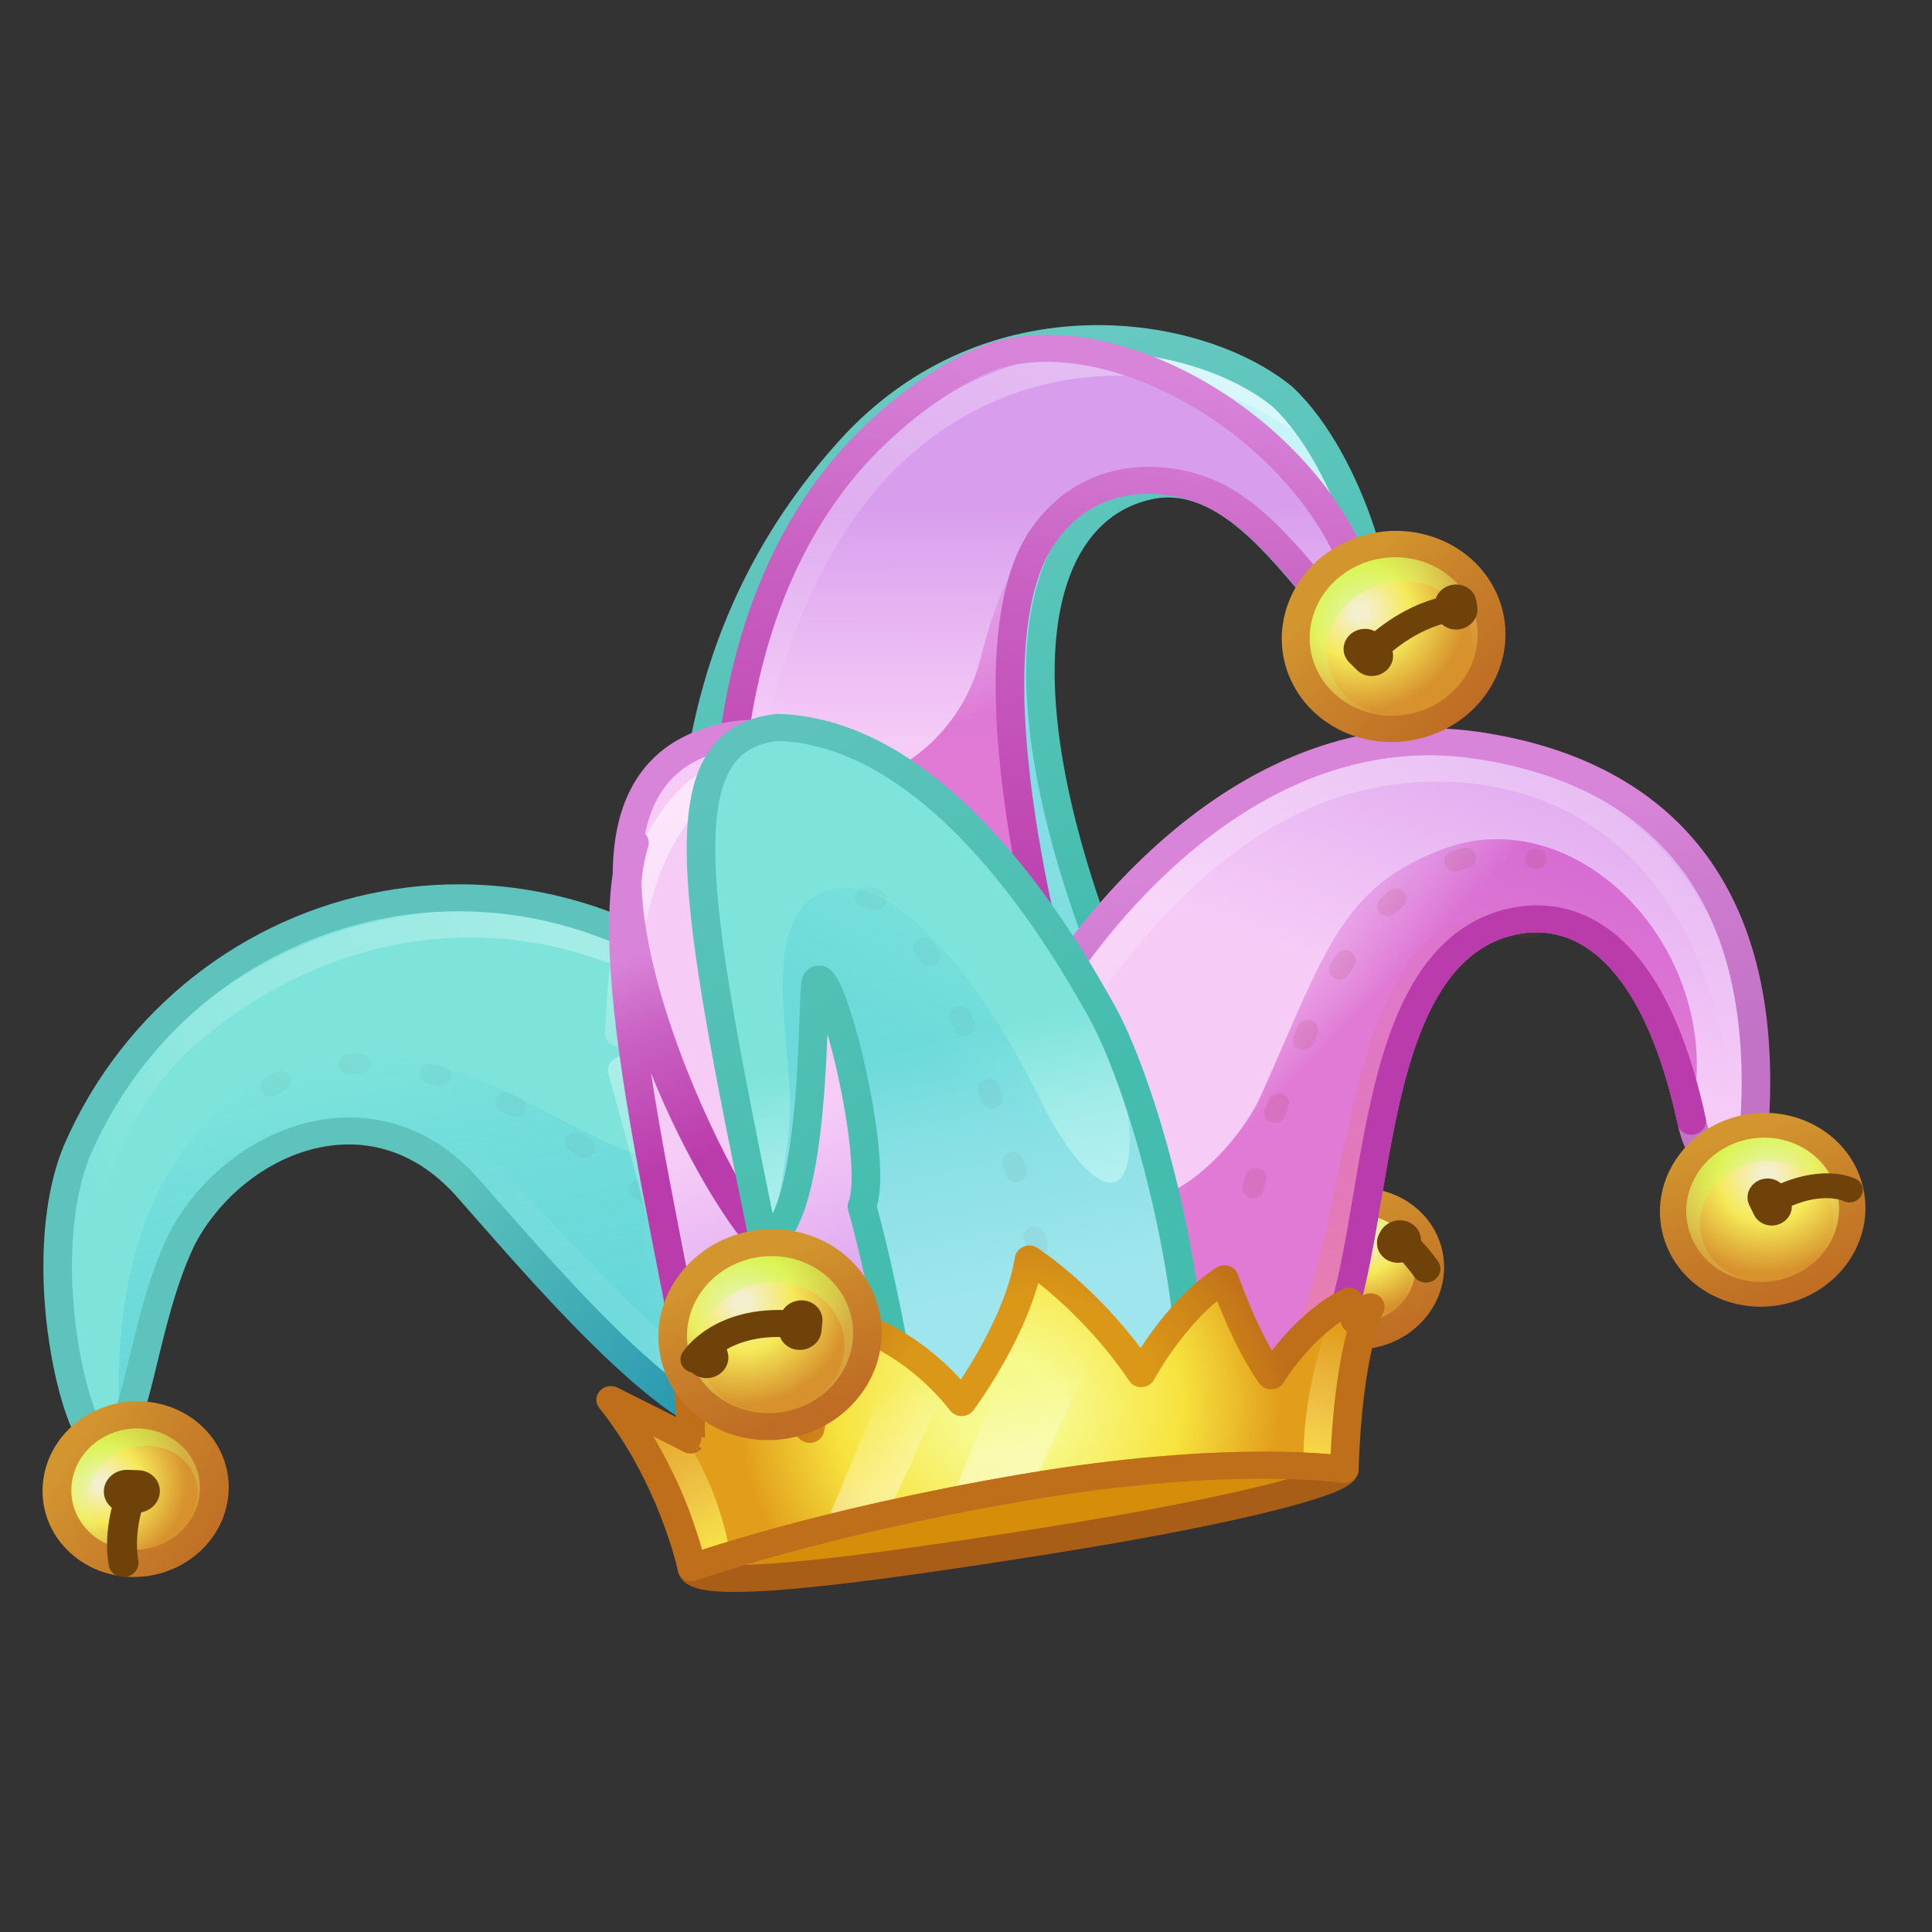 <svg xmlns="http://www.w3.org/2000/svg" xmlns:xlink="http://www.w3.org/1999/xlink" viewBox="0 0 512 512" width="512" height="512" style="width: 100%; height: 100%; transform: translate3d(0px, 0px, 0px); content-visibility: visible;" preserveAspectRatio="xMidYMid meet"><rect x="0" y="0" width="512" height="512" fill="#333333" stroke="none"/><defs><clipPath id="__lottie_element_1470"><rect width="512" height="512" x="0" y="0"/></clipPath><linearGradient id="__lottie_element_1476" spreadMethod="pad" gradientUnits="userSpaceOnUse" x1="0" y1="0" x2="100" y2="0"><stop offset="33%" stop-color="rgb(246,204,247)"/><stop offset="62%" stop-color="rgb(231,181,242)"/><stop offset="87%" stop-color="rgb(216,158,237)"/></linearGradient><linearGradient id="__lottie_element_1477" spreadMethod="pad" gradientUnits="userSpaceOnUse" x1="-7.142" y1="-19.495" x2="45.126" y2="-28.677"><stop offset="0%" stop-color="rgb(191,0,162)"/><stop offset="72%" stop-color="rgb(212,94,202)"/><stop offset="100%" stop-color="rgb(234,188,243)"/></linearGradient><linearGradient id="__lottie_element_1478" spreadMethod="pad" gradientUnits="userSpaceOnUse" x1="-30.191" y1="-4.796" x2="53.044" y2="-2.727"><stop offset="23%" stop-color="rgb(191,0,162)" stop-opacity="1"/><stop offset="79%" stop-color="rgb(212,94,202)" stop-opacity="0.55"/><stop offset="100%" stop-color="rgb(234,188,243)" stop-opacity="0.1"/></linearGradient><linearGradient id="__lottie_element_1479" spreadMethod="pad" gradientUnits="userSpaceOnUse" x1="245.432" y1="31.42" x2="87.167" y2="-69.769"><stop offset="0%" stop-color="rgb(255,255,255)" stop-opacity="0"/><stop offset="58%" stop-color="rgb(255,255,255)" stop-opacity="0.5"/><stop offset="100%" stop-color="rgb(255,255,255)" stop-opacity="1"/></linearGradient><linearGradient id="__lottie_element_1480" spreadMethod="pad" gradientUnits="userSpaceOnUse" x1="-93.929" y1="-20.475" x2="86.161" y2="-18.438"><stop offset="44%" stop-color="rgb(177,15,183)"/><stop offset="67%" stop-color="rgb(194,54,198)"/><stop offset="81%" stop-color="rgb(211,93,213)"/></linearGradient><radialGradient id="__lottie_element_1485" spreadMethod="pad" gradientUnits="userSpaceOnUse" cx="5.98" cy="-6.591" r="21.49" fx="5.98" fy="-6.591"><stop offset="7%" stop-color="rgb(244,239,207)"/><stop offset="27%" stop-color="rgb(245,236,148)"/><stop offset="47%" stop-color="rgb(245,234,89)"/><stop offset="73%" stop-color="rgb(230,190,67)"/><stop offset="100%" stop-color="rgb(215,146,45)"/></radialGradient><linearGradient id="__lottie_element_1486" spreadMethod="pad" gradientUnits="userSpaceOnUse" x1="0.696" y1="14.119" x2="3.419" y2="-22.122"><stop offset="0%" stop-color="rgb(230,255,183)" stop-opacity="0"/><stop offset="58%" stop-color="rgb(210,255,128)" stop-opacity="0.5"/><stop offset="100%" stop-color="rgb(189,255,73)" stop-opacity="1"/></linearGradient><linearGradient id="__lottie_element_1487" spreadMethod="pad" gradientUnits="userSpaceOnUse" x1="-3.833" y1="22.987" x2="9.938" y2="-23.99"><stop offset="0%" stop-color="rgb(191,109,36)"/><stop offset="58%" stop-color="rgb(201,130,42)"/><stop offset="100%" stop-color="rgb(211,150,47)"/></linearGradient><linearGradient id="__lottie_element_1491" spreadMethod="pad" gradientUnits="userSpaceOnUse" x1="0" y1="0" x2="100" y2="0"><stop offset="6%" stop-color="rgb(206,122,13)"/><stop offset="52%" stop-color="rgb(212,121,18)"/><stop offset="100%" stop-color="rgb(219,120,23)"/></linearGradient><linearGradient id="__lottie_element_1492" spreadMethod="pad" gradientUnits="userSpaceOnUse" x1="16.48" y1="-82.414" x2="-6.474" y2="83.478"><stop offset="16%" stop-color="rgb(200,244,249)"/><stop offset="61%" stop-color="rgb(163,236,234)"/><stop offset="87%" stop-color="rgb(126,228,219)"/></linearGradient><linearGradient id="__lottie_element_1493" spreadMethod="pad" gradientUnits="userSpaceOnUse" x1="87.83" y1="-40.256" x2="118.044" y2="29.712"><stop offset="6%" stop-color="rgb(63,194,213)" stop-opacity="1"/><stop offset="74%" stop-color="rgb(78,199,217)" stop-opacity="0.55"/><stop offset="100%" stop-color="rgb(93,205,221)" stop-opacity="0.1"/></linearGradient><linearGradient id="__lottie_element_1494" spreadMethod="pad" gradientUnits="userSpaceOnUse" x1="-22.07" y1="46.572" x2="-0.129" y2="-82.757"><stop offset="33%" stop-color="rgb(246,204,247)"/><stop offset="62%" stop-color="rgb(231,181,242)"/><stop offset="87%" stop-color="rgb(216,158,237)"/></linearGradient><linearGradient id="__lottie_element_1495" spreadMethod="pad" gradientUnits="userSpaceOnUse" x1="-5.766" y1="1.05" x2="-12.095" y2="-62.966"><stop offset="23%" stop-color="rgb(191,0,162)" stop-opacity="1"/><stop offset="79%" stop-color="rgb(212,94,202)" stop-opacity="0.55"/><stop offset="100%" stop-color="rgb(234,188,243)" stop-opacity="0.1"/></linearGradient><linearGradient id="__lottie_element_1496" spreadMethod="pad" gradientUnits="userSpaceOnUse" x1="83.573" y1="-63.509" x2="113.735" y2="-38.169"><stop offset="23%" stop-color="rgb(191,0,162)" stop-opacity="1"/><stop offset="79%" stop-color="rgb(212,94,202)" stop-opacity="0.55"/><stop offset="100%" stop-color="rgb(234,188,243)" stop-opacity="0.1"/></linearGradient><linearGradient id="__lottie_element_1497" spreadMethod="pad" gradientUnits="userSpaceOnUse" x1="-76.046" y1="47.893" x2="33.283" y2="-76.59"><stop offset="0%" stop-color="rgb(255,255,255)" stop-opacity="0"/><stop offset="58%" stop-color="rgb(255,255,255)" stop-opacity="0.5"/><stop offset="100%" stop-color="rgb(255,255,255)" stop-opacity="1"/></linearGradient><linearGradient id="__lottie_element_1498" spreadMethod="pad" gradientUnits="userSpaceOnUse" x1="97.286" y1="132.884" x2="49.382" y2="-124.982"><stop offset="38%" stop-color="rgb(69,189,174)"/><stop offset="69%" stop-color="rgb(85,195,184)"/><stop offset="100%" stop-color="rgb(102,200,193)"/></linearGradient><linearGradient id="__lottie_element_1499" spreadMethod="pad" gradientUnits="userSpaceOnUse" x1="-16.058" y1="103.691" x2="48.883" y2="-100.464"><stop offset="16%" stop-color="rgb(186,59,171)"/><stop offset="69%" stop-color="rgb(201,96,194)"/><stop offset="100%" stop-color="rgb(216,132,217)"/></linearGradient><linearGradient id="__lottie_element_1503" spreadMethod="pad" gradientUnits="userSpaceOnUse" x1="54.128" y1="81.332" x2="151.432" y2="-80.842"><stop offset="33%" stop-color="rgb(246,204,247)"/><stop offset="62%" stop-color="rgb(231,181,242)"/><stop offset="87%" stop-color="rgb(216,158,237)"/></linearGradient><linearGradient id="__lottie_element_1504" spreadMethod="pad" gradientUnits="userSpaceOnUse" x1="-8.739" y1="-0.475" x2="-43.362" y2="-44.33"><stop offset="23%" stop-color="rgb(191,0,162)" stop-opacity="1"/><stop offset="79%" stop-color="rgb(212,94,202)" stop-opacity="0.55"/><stop offset="100%" stop-color="rgb(234,188,243)" stop-opacity="0.1"/></linearGradient><linearGradient id="__lottie_element_1505" spreadMethod="pad" gradientUnits="userSpaceOnUse" x1="97.574" y1="66.427" x2="97.574" y2="-66.607"><stop offset="0%" stop-color="rgb(249,140,124)" stop-opacity="1"/><stop offset="42%" stop-color="rgb(233,112,87)" stop-opacity="0.5"/><stop offset="100%" stop-color="rgb(217,85,50)" stop-opacity="0"/></linearGradient><linearGradient id="__lottie_element_1506" spreadMethod="pad" gradientUnits="userSpaceOnUse" x1="97.037" y1="64.145" x2="97.037" y2="-64.68"><stop offset="0%" stop-color="rgb(255,255,255)" stop-opacity="0"/><stop offset="58%" stop-color="rgb(255,255,255)" stop-opacity="0.5"/><stop offset="100%" stop-color="rgb(255,255,255)" stop-opacity="1"/></linearGradient><linearGradient id="__lottie_element_1507" spreadMethod="pad" gradientUnits="userSpaceOnUse" x1="97.33" y1="100.856" x2="97.33" y2="-100.983"><stop offset="44%" stop-color="rgb(194,115,197)"/><stop offset="67%" stop-color="rgb(205,123,207)"/><stop offset="81%" stop-color="rgb(216,132,217)"/></linearGradient><linearGradient id="__lottie_element_1508" spreadMethod="pad" gradientUnits="userSpaceOnUse" x1="76" y1="6" x2="133" y2="17"><stop offset="30%" stop-color="rgb(131,41,20)"/><stop offset="62%" stop-color="rgb(161,65,48)"/><stop offset="81%" stop-color="rgb(191,89,76)"/></linearGradient><linearGradient id="__lottie_element_1512" spreadMethod="pad" gradientUnits="userSpaceOnUse" x1="142.449" y1="7.011" x2="20.888" y2="-17.774"><stop offset="16%" stop-color="rgb(200,244,249)"/><stop offset="61%" stop-color="rgb(163,236,234)"/><stop offset="87%" stop-color="rgb(126,228,219)"/></linearGradient><linearGradient id="__lottie_element_1513" spreadMethod="pad" gradientUnits="userSpaceOnUse" x1="95.512" y1="22.027" x2="89.119" y2="-77.498"><stop offset="6%" stop-color="rgb(63,194,213)" stop-opacity="1"/><stop offset="74%" stop-color="rgb(78,199,217)" stop-opacity="0.55"/><stop offset="100%" stop-color="rgb(93,205,221)" stop-opacity="0.1"/></linearGradient><linearGradient id="__lottie_element_1514" spreadMethod="pad" gradientUnits="userSpaceOnUse" x1="41.937" y1="53.336" x2="-16.82" y2="-36.677"><stop offset="19%" stop-color="rgb(255,255,255)" stop-opacity="0.3"/><stop offset="77%" stop-color="rgb(255,255,255)" stop-opacity="0.15"/><stop offset="100%" stop-color="rgb(255,255,255)" stop-opacity="0"/></linearGradient><linearGradient id="__lottie_element_1515" spreadMethod="pad" gradientUnits="userSpaceOnUse" x1="-95.151" y1="37.302" x2="81.628" y2="-5.976"><stop offset="0%" stop-color="rgb(255,255,255)" stop-opacity="0"/><stop offset="23%" stop-color="rgb(255,255,255)" stop-opacity="0.5"/><stop offset="81%" stop-color="rgb(255,255,255)" stop-opacity="1"/></linearGradient><linearGradient id="__lottie_element_1516" spreadMethod="pad" gradientUnits="userSpaceOnUse" x1="96.846" y1="65.961" x2="96.846" y2="-67.912"><stop offset="13%" stop-color="rgb(98,131,126)"/><stop offset="47%" stop-color="rgb(101,143,141)"/><stop offset="67%" stop-color="rgb(104,154,155)"/></linearGradient><linearGradient id="__lottie_element_1517" spreadMethod="pad" gradientUnits="userSpaceOnUse" x1="166.449" y1="91.011" x2="21.89" y2="-53.549"><stop offset="38%" stop-color="rgb(22,138,173)"/><stop offset="69%" stop-color="rgb(58,167,180)"/><stop offset="100%" stop-color="rgb(93,195,188)"/></linearGradient><radialGradient id="__lottie_element_1522" spreadMethod="pad" gradientUnits="userSpaceOnUse" cx="6.35" cy="-9.027" r="31.505" fx="6.35" fy="-9.027"><stop offset="7%" stop-color="rgb(244,239,207)"/><stop offset="27%" stop-color="rgb(245,236,148)"/><stop offset="47%" stop-color="rgb(245,234,89)"/><stop offset="73%" stop-color="rgb(230,190,67)"/><stop offset="100%" stop-color="rgb(215,146,45)"/></radialGradient><linearGradient id="__lottie_element_1523" spreadMethod="pad" gradientUnits="userSpaceOnUse" x1="0.183" y1="22.169" x2="4.857" y2="-27.765"><stop offset="0%" stop-color="rgb(230,255,183)" stop-opacity="0"/><stop offset="58%" stop-color="rgb(210,255,128)" stop-opacity="0.5"/><stop offset="100%" stop-color="rgb(189,255,73)" stop-opacity="1"/></linearGradient><linearGradient id="__lottie_element_1524" spreadMethod="pad" gradientUnits="userSpaceOnUse" x1="-0.995" y1="30.753" x2="9.41" y2="-25.154"><stop offset="0%" stop-color="rgb(191,109,36)"/><stop offset="58%" stop-color="rgb(201,130,42)"/><stop offset="100%" stop-color="rgb(211,150,47)"/></linearGradient><radialGradient id="__lottie_element_1529" spreadMethod="pad" gradientUnits="userSpaceOnUse" cx="-6.285" cy="-10.731" r="30.427" fx="-6.285" fy="-10.731"><stop offset="7%" stop-color="rgb(244,239,207)"/><stop offset="27%" stop-color="rgb(245,236,148)"/><stop offset="47%" stop-color="rgb(245,234,89)"/><stop offset="73%" stop-color="rgb(230,190,67)"/><stop offset="100%" stop-color="rgb(215,146,45)"/></radialGradient><linearGradient id="__lottie_element_1530" spreadMethod="pad" gradientUnits="userSpaceOnUse" x1="10.216" y1="14.224" x2="-2.198" y2="-27"><stop offset="0%" stop-color="rgb(230,255,183)" stop-opacity="0"/><stop offset="58%" stop-color="rgb(210,255,128)" stop-opacity="0.5"/><stop offset="100%" stop-color="rgb(189,255,73)" stop-opacity="1"/></linearGradient><linearGradient id="__lottie_element_1531" spreadMethod="pad" gradientUnits="userSpaceOnUse" x1="13.927" y1="28.474" x2="-9.49" y2="-22.023"><stop offset="0%" stop-color="rgb(191,109,36)"/><stop offset="58%" stop-color="rgb(201,130,42)"/><stop offset="100%" stop-color="rgb(211,150,47)"/></linearGradient><linearGradient id="__lottie_element_1535" spreadMethod="pad" gradientUnits="userSpaceOnUse" x1="-23.856" y1="-43.714" x2="1.949" y2="72.979"><stop offset="33%" stop-color="rgb(246,204,247)"/><stop offset="62%" stop-color="rgb(231,181,242)"/><stop offset="87%" stop-color="rgb(216,158,237)"/></linearGradient><linearGradient id="__lottie_element_1536" spreadMethod="pad" gradientUnits="userSpaceOnUse" x1="2.367" y1="69.566" x2="-12.222" y2="-64.546"><stop offset="0%" stop-color="rgb(255,255,255)" stop-opacity="0"/><stop offset="58%" stop-color="rgb(255,255,255)" stop-opacity="0.5"/><stop offset="100%" stop-color="rgb(255,255,255)" stop-opacity="1"/></linearGradient><linearGradient id="__lottie_element_1537" spreadMethod="pad" gradientUnits="userSpaceOnUse" x1="96.996" y1="61.079" x2="96.996" y2="-62.085"><stop offset="0%" stop-color="rgb(255,255,255)" stop-opacity="0"/><stop offset="58%" stop-color="rgb(255,255,255)" stop-opacity="0.5"/><stop offset="100%" stop-color="rgb(255,255,255)" stop-opacity="1"/></linearGradient><linearGradient id="__lottie_element_1538" spreadMethod="pad" gradientUnits="userSpaceOnUse" x1="-29.532" y1="78.262" x2="-64.643" y2="-92.301"><stop offset="44%" stop-color="rgb(186,59,171)"/><stop offset="67%" stop-color="rgb(201,96,194)"/><stop offset="81%" stop-color="rgb(216,132,217)"/></linearGradient><linearGradient id="__lottie_element_1539" spreadMethod="pad" gradientUnits="userSpaceOnUse" x1="99.556" y1="69.424" x2="93.792" y2="-41.74"><stop offset="16%" stop-color="rgb(200,244,249)"/><stop offset="61%" stop-color="rgb(163,236,234)"/><stop offset="87%" stop-color="rgb(126,228,219)"/></linearGradient><linearGradient id="__lottie_element_1540" spreadMethod="pad" gradientUnits="userSpaceOnUse" x1="46.491" y1="-11.432" x2="81.559" y2="-55.267"><stop offset="6%" stop-color="rgb(63,194,213)" stop-opacity="1"/><stop offset="74%" stop-color="rgb(78,199,217)" stop-opacity="0.55"/><stop offset="100%" stop-color="rgb(93,205,221)" stop-opacity="0.1"/></linearGradient><linearGradient id="__lottie_element_1541" spreadMethod="pad" gradientUnits="userSpaceOnUse" x1="96.846" y1="65.961" x2="96.846" y2="-67.912"><stop offset="13%" stop-color="rgb(98,131,126)"/><stop offset="47%" stop-color="rgb(101,143,141)"/><stop offset="67%" stop-color="rgb(104,154,155)"/></linearGradient><linearGradient id="__lottie_element_1542" spreadMethod="pad" gradientUnits="userSpaceOnUse" x1="60.359" y1="92.178" x2="-36.118" y2="-98.421"><stop offset="38%" stop-color="rgb(69,189,174)"/><stop offset="69%" stop-color="rgb(81,192,181)"/><stop offset="100%" stop-color="rgb(93,195,188)"/></linearGradient><radialGradient id="__lottie_element_1546" spreadMethod="pad" gradientUnits="userSpaceOnUse" cx="2.778" cy="5.355" r="85.661" fx="2.778" fy="5.355"><stop offset="17%" stop-color="rgb(246,249,139)"/><stop offset="37%" stop-color="rgb(247,238,100)"/><stop offset="56%" stop-color="rgb(247,227,62)"/><stop offset="72%" stop-color="rgb(236,193,45)"/><stop offset="88%" stop-color="rgb(226,158,27)"/></radialGradient><linearGradient id="__lottie_element_1547" spreadMethod="pad" gradientUnits="userSpaceOnUse" x1="-0.419" y1="15.369" x2="-1.688" y2="-15.08"><stop offset="0%" stop-color="rgb(255,255,255)" stop-opacity="1"/><stop offset="50%" stop-color="rgb(255,255,255)" stop-opacity="0.5"/><stop offset="100%" stop-color="rgb(255,255,255)" stop-opacity="0"/></linearGradient><linearGradient id="__lottie_element_1548" spreadMethod="pad" gradientUnits="userSpaceOnUse" x1="-0.168" y1="24.355" x2="-0.802" y2="-4.191"><stop offset="0%" stop-color="rgb(255,255,255)" stop-opacity="1"/><stop offset="50%" stop-color="rgb(255,255,255)" stop-opacity="0.5"/><stop offset="100%" stop-color="rgb(255,255,255)" stop-opacity="0"/></linearGradient><linearGradient id="__lottie_element_1549" spreadMethod="pad" gradientUnits="userSpaceOnUse" x1="-10.387" y1="-21.603" x2="7.698" y2="23.283"><stop offset="0%" stop-color="rgb(255,251,183)" stop-opacity="0"/><stop offset="58%" stop-color="rgb(255,250,128)" stop-opacity="0.5"/><stop offset="100%" stop-color="rgb(255,249,73)" stop-opacity="1"/></linearGradient><linearGradient id="__lottie_element_1550" spreadMethod="pad" gradientUnits="userSpaceOnUse" x1="12.169" y1="-15.146" x2="-5.239" y2="18.199"><stop offset="0%" stop-color="rgb(255,253,183)" stop-opacity="0"/><stop offset="58%" stop-color="rgb(255,241,128)" stop-opacity="0.5"/><stop offset="100%" stop-color="rgb(255,230,73)" stop-opacity="1"/></linearGradient><radialGradient id="__lottie_element_1551" spreadMethod="pad" gradientUnits="userSpaceOnUse" cx="6.627" cy="11.244" r="96.807" fx="6.627" fy="11.244"><stop offset="41%" stop-color="rgb(218,151,24)"/><stop offset="62%" stop-color="rgb(205,131,24)"/><stop offset="77%" stop-color="rgb(191,111,25)"/></radialGradient><radialGradient id="__lottie_element_1556" spreadMethod="pad" gradientUnits="userSpaceOnUse" cx="-7.618" cy="-4.877" r="21.999" fx="-7.618" fy="-4.877"><stop offset="7%" stop-color="rgb(244,239,207)"/><stop offset="27%" stop-color="rgb(245,236,148)"/><stop offset="47%" stop-color="rgb(245,234,89)"/><stop offset="73%" stop-color="rgb(230,190,67)"/><stop offset="100%" stop-color="rgb(215,146,45)"/></radialGradient><linearGradient id="__lottie_element_1557" spreadMethod="pad" gradientUnits="userSpaceOnUse" x1="-3.966" y1="14.504" x2="-2.741" y2="-19.635"><stop offset="0%" stop-color="rgb(230,255,183)" stop-opacity="0"/><stop offset="58%" stop-color="rgb(210,255,128)" stop-opacity="0.5"/><stop offset="100%" stop-color="rgb(189,255,73)" stop-opacity="1"/></linearGradient><linearGradient id="__lottie_element_1558" spreadMethod="pad" gradientUnits="userSpaceOnUse" x1="18.34" y1="20.32" x2="-10.251" y2="-17.977"><stop offset="0%" stop-color="rgb(191,109,36)"/><stop offset="58%" stop-color="rgb(201,130,42)"/><stop offset="100%" stop-color="rgb(211,150,47)"/></linearGradient><radialGradient id="__lottie_element_1563" spreadMethod="pad" gradientUnits="userSpaceOnUse" cx="-6.429" cy="-10.825" r="30.707" fx="-6.429" fy="-10.825"><stop offset="7%" stop-color="rgb(244,239,207)"/><stop offset="27%" stop-color="rgb(245,236,148)"/><stop offset="47%" stop-color="rgb(245,234,89)"/><stop offset="73%" stop-color="rgb(230,190,67)"/><stop offset="100%" stop-color="rgb(215,146,45)"/></radialGradient><linearGradient id="__lottie_element_1564" spreadMethod="pad" gradientUnits="userSpaceOnUse" x1="-1.1" y1="21.635" x2="5.126" y2="-26.718"><stop offset="0%" stop-color="rgb(230,255,183)" stop-opacity="0"/><stop offset="58%" stop-color="rgb(210,255,128)" stop-opacity="0.5"/><stop offset="100%" stop-color="rgb(189,255,73)" stop-opacity="1"/></linearGradient><linearGradient id="__lottie_element_1565" spreadMethod="pad" gradientUnits="userSpaceOnUse" x1="-4.221" y1="27.025" x2="-15.083" y2="-19.125"><stop offset="0%" stop-color="rgb(191,109,36)"/><stop offset="58%" stop-color="rgb(201,130,42)"/><stop offset="100%" stop-color="rgb(211,150,47)"/></linearGradient></defs><g clip-path="url(#__lottie_element_1470)"><g style="display: block;" transform="matrix(0.936,-0.152,0.143,0.881,-44.077,77.306)" opacity="1"><g opacity="1" transform="matrix(1,0,0,1,0,0)"><path fill="url(#__lottie_element_1476)" fill-opacity="1" d="M0 0"/></g><g opacity="1" transform="matrix(1,0,0,1,344.077,311.094)"><path fill="url(#__lottie_element_1477)" fill-opacity="1" d=" M-47.201,-12.509 C7.57,-70.732 49.212,-59.126 30.953,40.924 C30.189,45.111 24.057,44.118 22.863,40.435 C19.282,29.387 18.021,-5.859 10.915,-1.271 C2.494,4.166 -17.927,47.671 -17.927,47.671 C-17.927,47.671 -47.201,-12.509 -47.201,-12.509z"/></g><g opacity="0.3" transform="matrix(1,0,0,1,344.077,311.094)"><path fill="url(#__lottie_element_1478)" fill-opacity="1" d=" M-47.201,-12.509 C7.57,-70.732 49.212,-59.126 30.953,40.924 C30.189,45.111 24.057,44.118 22.863,40.435 C19.282,29.387 18.021,-5.859 10.915,-1.271 C2.494,4.166 -17.927,47.671 -17.927,47.671 C-17.927,47.671 -47.201,-12.509 -47.201,-12.509z"/></g><g opacity="0" transform="matrix(1,0,0,1,116.605,319.043)"><path fill="url(#__lottie_element_1479)" fill-opacity="1" d=" M190.515,1.875 C199.334,13.891 205.552,30.361 209.476,38.576 C217.727,12.051 236.317,-9.713 240.741,-10.477 C245.165,-11.241 250.56,32.232 250.56,32.232 C250.56,32.232 253.39,-23.752 237.305,-24.954 C221.22,-26.156 197.627,-9.404 190.515,1.875z"/></g><g opacity="0" transform="matrix(1,0,0,1,0,0)"><path stroke-linecap="butt" stroke-linejoin="miter" fill-opacity="0" stroke-miterlimit="4" stroke="rgb(255,255,255)" stroke-opacity="0.25" stroke-width="8" d=" M376.796,308.788 C372.762,265.961 355.607,248.806 305.473,288.772"/></g><g opacity="1" transform="matrix(1,0,0,1,344.077,311.094)"><path stroke="url(#__lottie_element_1480)" stroke-linecap="round" stroke-linejoin="round" fill-opacity="0" stroke-opacity="1" stroke-width="8" d=" M-47.201,-12.509 C7.57,-70.732 49.212,-59.126 30.953,40.924 C30.189,45.111 24.057,44.118 22.863,40.435 C19.282,29.387 18.021,-5.859 10.915,-1.271 C2.494,4.166 -17.927,47.671 -17.927,47.671 C-17.927,47.671 -47.201,-12.509 -47.201,-12.509z"/></g><g opacity="1" transform="matrix(1,0,0,1,356.911,335.357)"><path stroke-linecap="round" stroke-linejoin="round" fill-opacity="0" stroke="rgb(190,66,180)" stroke-opacity="1" stroke-width="8" d=" M18.119,16.662 C17.355,20.849 11.223,19.855 10.029,16.172 C6.448,5.124 5.187,-30.122 -1.919,-25.533 C-10.34,-20.096 -30.761,23.408 -30.761,23.408"/></g></g><g style="display: block;" transform="matrix(0.788,-0.51,0.525,0.734,-133.847,266.444)" opacity="1"><g opacity="1" transform="matrix(1,0,0,1,385.137,362.661)"><path fill="url(#__lottie_element_1485)" fill-opacity="1" d=" M-18.937,-6.223 C-22.374,4.235 -16.682,15.5 -6.223,18.937 C4.236,22.374 15.5,16.681 18.937,6.223 C22.374,-4.236 16.682,-15.5 6.223,-18.937 C-4.235,-22.374 -15.5,-16.682 -18.937,-6.223z"/></g><g opacity="0.5" transform="matrix(1,0,0,1,384.255,365.345)"><path stroke="url(#__lottie_element_1486)" stroke-linecap="round" stroke-linejoin="round" fill-opacity="0" stroke-opacity="1" stroke-width="8" d=" M-16.909,-5.557 C-19.859,3.419 -14.68,13.184 -5.341,16.253 C3.998,19.322 13.959,14.534 16.909,5.557 C19.859,-3.419 14.68,-13.184 5.341,-16.253 C-3.998,-19.322 -13.959,-14.534 -16.909,-5.557z"/></g><g opacity="1" transform="matrix(1,0,0,1,385.137,362.661)"><path stroke="url(#__lottie_element_1487)" stroke-linecap="round" stroke-linejoin="round" fill-opacity="0" stroke-opacity="1" stroke-width="8" d=" M-18.937,-6.223 C-22.374,4.235 -16.682,15.5 -6.223,18.937 C4.236,22.374 15.5,16.681 18.937,6.223 C22.374,-4.236 16.682,-15.5 6.223,-18.937 C-4.235,-22.374 -15.5,-16.682 -18.937,-6.223z"/></g><g opacity="1" transform="matrix(1,0,0,1,391.091,371.803)"><path stroke-linecap="round" stroke-linejoin="round" fill-opacity="0" stroke="rgb(110,66,8)" stroke-opacity="1" stroke-width="8" d=" M9.52,1.743 C9.52,1.743 9.575,-6.926 7.923,-9.137"/></g><g opacity="1" transform="matrix(1,0,0,1,386.241,362.826)"><path stroke-linecap="round" stroke-linejoin="round" fill-opacity="0" stroke="rgb(110,66,8)" stroke-opacity="1" stroke-width="12" d=" M12.349,-0.258 C12.349,-0.258 12.929,-0.579 12.929,-0.579"/></g></g><g style="display: block;" transform="matrix(0.936,-0.152,0.143,0.881,-19.516,73.306)" opacity="1"><g opacity="1" transform="matrix(1,0,0,1,0,0)"><path fill="url(#__lottie_element_1491)" fill-opacity="1" d="M0 0"/></g><g opacity="1" transform="matrix(1,0,0,1,261.832,200.186)"><path fill="url(#__lottie_element_1492)" fill-opacity="1" d=" M-79.868,76.613 C-86.018,-15.826 -54.153,-72.544 -14.445,-105.873 C30.478,-143.915 88.6,-119.707 106.636,-100.438 C125.563,-78.104 127.79,-31.21 119.728,-28.647 C109.431,-25.574 96.752,-81.495 66.247,-80.894 C36.326,-80.286 11.464,-29.438 34.317,62.927 C58.378,159.954 -75.706,139.176 -79.868,76.613z"/></g><g opacity="0.4" transform="matrix(1,0,0,1,284.287,198.326)"><path fill="url(#__lottie_element_1493)" fill-opacity="1" d=" M43.919,-79.674 C11.937,-84.412 -4.728,-58.45 -10.492,6.613 C-19.034,86.033 1.547,89.911 1.547,89.911 C1.547,89.911 9.059,52.393 9.059,52.393 C9.059,52.393 -2.325,-3.71 6.903,-38.933 C16.452,-74.998 43.919,-79.674 43.919,-79.674z"/></g><g opacity="1" transform="matrix(1,0,0,1,258.57,179.498)"><path fill="url(#__lottie_element_1494)" fill-opacity="1" d=" M123.931,-17.498 C124.358,-12.918 118.07,-10.089 118.07,-10.089 C110.328,-19.317 99.821,-48.594 81.582,-57.459 C81.582,-57.459 81.582,-57.468 81.557,-57.481 C80.378,-58.189 53.856,-72.343 36.978,-49.345 C10.445,-12.765 22.869,96.527 22.869,96.527 C22.869,96.527 -68.162,79.643 -68.162,79.643 C-66.339,-7.977 -40.927,-55.804 -12.335,-81.221 C2.719,-94.604 23.058,-104.804 35.385,-105.781 C35.385,-105.781 35.447,-105.781 35.447,-105.781 C71.621,-108.062 119.578,-64.306 123.931,-17.498z"/></g><g opacity="0.4" transform="matrix(1,0,0,1,241.229,197.02)"><path fill="url(#__lottie_element_1495)" fill-opacity="1" d=" M84.02,-80.367 C73.684,-80.828 60.91,-76.143 53.424,-66.739 C25.729,-31.311 40.21,79.005 40.21,79.005 C40.21,79.005 -10.012,73.918 -10.012,73.918 C-10.012,73.918 -48.037,47.68 -48.037,47.68 C-48.288,23.368 -43.282,-14.97 -37.216,-31.487 C-36.441,7.768 17.012,3.834 32.681,-35.401 C46.084,-68.953 65.218,-84.619 84.02,-80.367z"/></g><g opacity="0.4" transform="matrix(1,0,0,1,241.229,197.02)"><path fill="url(#__lottie_element_1496)" fill-opacity="0" d=" M116.555,-68.478 C101.197,-70.631 58.432,-54.317 58.474,-29.972 C58.708,-50.448 92.292,-69.922 116.758,-68.727 C140.226,-67.581 151.833,-59.291 160.572,-51.523 C155.896,-60.429 130.831,-66.476 116.555,-68.478z"/></g><g opacity="0.3" transform="matrix(1,0,0,1,263.763,150.117)"><path stroke="url(#__lottie_element_1497)" stroke-linecap="round" stroke-linejoin="round" fill-opacity="0" stroke-opacity="1" stroke-width="8" d=" M-66.855,72.8 C-66.855,72.8 -64.02,11.152 -23.572,-35.563 C16.61,-81.988 75.959,-77.361 109.117,-42.807"/></g><g opacity="1" transform="matrix(1,0,0,1,261.832,200.186)"><path stroke="url(#__lottie_element_1498)" stroke-linecap="round" stroke-linejoin="round" fill-opacity="0" stroke-opacity="1" stroke-width="8" d=" M29.063,-38.34 C24.015,-14.745 24.831,18.877 34.317,62.927 C55.297,160.641 -75.476,138.922 -79.612,76.357 C-79.612,76.357 -79.612,76.357 -79.612,76.357 C-86.292,-24.733 -47.694,-77.731 -14.445,-105.873 C30.88,-144.208 86.554,-124.948 106.891,-100.438 C123.191,-78.005 127.532,-31.318 119.983,-28.775 C109.317,-25.36 97.174,-82.176 66.215,-80.607 C48.82,-79.74 34.952,-65.862 29.063,-38.34"/></g><g opacity="1" transform="matrix(1,0,0,1,258.555,179.504)"><path stroke="url(#__lottie_element_1499)" stroke-linecap="round" stroke-linejoin="round" fill-opacity="0" stroke-opacity="1" stroke-width="8" d=" M123.931,-17.498 C124.358,-12.918 118.07,-10.089 118.07,-10.089 C110.328,-19.317 99.821,-48.594 81.582,-57.459 C81.582,-57.459 81.582,-57.468 81.557,-57.481 C80.378,-58.189 56.285,-71.704 36.978,-49.345 C8.355,-14.982 22.869,96.527 22.869,96.527 C22.869,96.527 -68.17,79.644 -68.17,79.644 C-66.347,-7.976 -40.927,-55.804 -12.335,-81.221 C2.719,-94.604 23.058,-104.804 35.385,-105.781 C35.385,-105.781 35.447,-105.781 35.447,-105.781 C72.02,-108.659 119.578,-64.306 123.931,-17.498z"/></g></g><g style="display: block;" transform="matrix(0.936,-0.152,0.143,0.881,-29.857,74.99)" opacity="1"><g opacity="1" transform="matrix(1,0,0,1,373.989,297.738)"><path fill="url(#__lottie_element_1503)" fill-opacity="1" d=" M-97.406,-18.167 C-75.097,-51.431 -18.089,-107.301 43.566,-86.66 C86.783,-72.191 119.203,-36.982 103.682,36.439 C100.501,51.485 87.184,53.881 86.21,33.815 C83.261,-26.928 58.77,-34.739 42.583,-32.915 C-3.375,-27.736 -5.292,78.058 -35.865,92.611 C-85.156,116.074 -114.476,95.397 -114.476,95.397 C-114.476,95.397 -113.077,5.202 -97.406,-18.167z"/></g><g opacity="0.4" transform="matrix(1,0,0,1,364.856,314.545)"><path fill="url(#__lottie_element_1504)" fill-opacity="1" d=" M95.28,15.864 C95.28,15.864 95.28,15.864 95.28,15.864 C91.963,-43.931 67.85,-50.422 51.715,-49.72 C12.485,-48.014 11.537,35.122 -15.617,72.703 C-23.136,83.108 -66.697,81.221 -72.879,84.749 C-72.879,84.749 -107.989,60.286 -107.989,60.286 C-111.98,29.715 -90.666,-0.752 -79.16,-17.91 C-73.592,39.215 -32.369,5.695 -22.109,-11.355 C1.605,-49.771 9.022,-67.764 37.73,-74.318 C78.598,-84.182 113.142,-30.089 95.28,15.864z"/></g><g opacity="0.4" transform="matrix(1,0,0,1,371.543,314.643)"><path stroke="url(#__lottie_element_1505)" stroke-linecap="round" stroke-linejoin="round" fill-opacity="0" stroke-opacity="1" stroke-width="8" d=" M-33.419,71.235 C-3.387,36.798 1.863,-65.799 53.097,-48.397"/></g><g opacity="0.3" transform="matrix(1,0,0,1,379.08,267.925)"><path stroke="url(#__lottie_element_1506)" stroke-linecap="round" stroke-linejoin="round" fill-opacity="0" stroke-opacity="1" stroke-width="8" d=" M-97.388,18.296 C-97.388,18.296 -56.267,-43.911 -1.344,-52.271 C39.373,-58.469 102.885,-36.638 97.259,62.2"/></g><g opacity="1" transform="matrix(1,0,0,1,374.787,296.214)"><path stroke="url(#__lottie_element_1507)" stroke-linecap="round" stroke-linejoin="round" fill-opacity="0" stroke-opacity="1" stroke-width="8" d=" M102.882,37.968 C99.708,53.008 86.382,55.403 85.413,35.342 C82.464,-25.401 57.92,-33.942 41.784,-31.389 C-6.54,-23.744 -6.09,87.467 -36.663,94.135 C-90.008,105.77 -115.277,96.919 -115.277,96.919 C-115.277,96.919 -115.351,96.455 -115.488,95.592 C-109.243,91.675 -101.007,86.386 -101.007,86.386 C-90.518,37.196 -91.709,-5.3 -98.204,-16.643 C-75.89,-49.906 -18.888,-105.779 42.769,-85.135 C85.982,-70.666 118.391,-35.461 102.882,37.968z"/></g><g opacity="1" transform="matrix(1,0,0,1,365.504,322.763)"><path stroke-linecap="round" stroke-linejoin="round" fill-opacity="0" stroke="rgb(186,59,171)" stroke-opacity="1" stroke-width="8" d=" M94.696,8.793 C91.747,-51.95 67.203,-60.491 51.067,-57.938 C2.743,-50.293 3.193,60.918 -27.38,67.586 C-80.725,79.221 -105.994,70.37 -105.994,70.37 C-105.994,70.37 -106.068,69.906 -106.205,69.043 C-99.96,65.125 -91.724,59.837 -91.724,59.837"/></g><g opacity="0.1" transform="matrix(1,0,0,1,367.651,277.931)"><path stroke="url(#__lottie_element_1508)" stroke-linecap="round" stroke-linejoin="round" fill-opacity="0" stroke-opacity="1" stroke-dasharray=" 3 20" stroke-dashoffset="20" stroke-width="6" d=" M-32.492,55.1 C-32.492,55.1 8.628,-56.376 61.34,-30.605"/></g></g><g style="display: block;" transform="matrix(0.936,-0.152,0.143,0.881,-19.516,73.306)" opacity="1"><g opacity="1" transform="matrix(1,0,0,1,120.668,305.059)"><path fill="url(#__lottie_element_1512)" fill-opacity="1" d=" M-123.805,46.345 C-131.352,46.492 -136.045,-11.139 -118.136,-41.925 C-74.267,-114.379 27.399,-123.097 80.75,-39.39 C135.088,45.799 71.498,74.324 52.5,71.085 C33.503,67.846 2.076,11.55 -12.278,-12.502 C-33.551,-47.828 -74.32,-37.511 -93.196,-10.94 C-108.568,12.35 -114.411,46.217 -123.805,46.345z"/></g><g opacity="0.4" transform="matrix(1,0,0,1,116.605,319.043)"><path fill="url(#__lottie_element_1513)" fill-opacity="1" d=" M91.7,44.077 C82.127,56.093 65.659,57.798 57.382,56.418 C37.91,53.175 2.822,-6.06 -8.762,-28.206 C-23.474,-56.334 -68.342,-54.998 -88.067,-26.643 C-112.257,8.332 -114.672,29.616 -114.672,29.616 C-114.672,29.616 -112.489,-41.545 -66.489,-64.553 C1.526,-98.554 38.75,10.237 76.879,-32.239 C79.219,-10.594 83.981,32.798 91.7,44.077z"/></g><g opacity="0.3" transform="matrix(1,0,0,1,130.664,314.573)"><path stroke="url(#__lottie_element_1514)" stroke-linecap="round" stroke-linejoin="round" fill-opacity="0" stroke-opacity="1" stroke-width="8" d=" M-81.82,-38.154 C-81.82,-38.154 -49.511,-71.591 -22.325,-33.934 C-3.531,-6.483 19.917,36.119 38.524,50.579"/></g><g opacity="0.3" transform="matrix(1,0,0,1,115.002,290.583)"><path stroke="url(#__lottie_element_1515)" stroke-linecap="round" stroke-linejoin="round" fill-opacity="0" stroke-opacity="1" stroke-width="8" d=" M-121.969,34.129 C-121.969,34.129 -121.238,-26.486 -77.408,-56.004 C-18.695,-94.633 59.316,-81.523 102.364,7.706"/></g><g opacity="0.1" transform="matrix(1,0,0,1,189.271,290.109)"><path stroke="url(#__lottie_element_1516)" stroke-linecap="round" stroke-linejoin="round" fill-opacity="0" stroke-opacity="1" stroke-dasharray=" 3 20 3 20" stroke-dashoffset="0" stroke-width="6" d=" M-130.355,-36.356 C-130.355,-36.356 -73.418,-68.605 8.246,70.982"/></g><g opacity="1" transform="matrix(1,0,0,1,120.668,305.059)"><path stroke="url(#__lottie_element_1517)" stroke-linecap="round" stroke-linejoin="round" fill-opacity="0" stroke-opacity="1" stroke-width="8" d=" M-123.805,46.345 C-131.352,46.492 -136.045,-11.139 -118.136,-41.925 C-74.267,-114.379 27.399,-123.097 80.75,-39.39 C135.088,45.798 71.498,74.324 52.5,71.085 C33.503,67.846 2.076,11.55 -12.278,-12.502 C-33.551,-47.828 -74.32,-37.511 -93.196,-10.94 C-108.568,12.35 -114.411,46.217 -123.805,46.345z"/></g></g><g style="display: block;" transform="matrix(0.764,-0.408,0.418,0.713,-46.314,262.35)" opacity="1"><g opacity="1" transform="matrix(1,0,0,1,477.767,355.097)"><path fill="url(#__lottie_element_1522)" fill-opacity="1" d=" M-26.76,-5.222 C-29.644,9.557 -20.001,23.876 -5.222,26.76 C9.557,29.644 23.876,20.001 26.76,5.222 C29.644,-9.557 20.001,-23.876 5.222,-26.76 C-9.557,-29.644 -23.876,-20.001 -26.76,-5.222z"/></g><g opacity="0.5" transform="matrix(1,0,0,1,477.027,358.889)"><path stroke="url(#__lottie_element_1523)" stroke-linecap="round" stroke-linejoin="round" fill-opacity="0" stroke-opacity="1" stroke-width="8" d=" M-23.894,-4.663 C-26.369,8.021 -17.678,20.392 -4.482,22.967 C8.714,25.542 21.419,17.348 23.894,4.663 C26.369,-8.022 17.678,-20.392 4.482,-22.967 C-8.714,-25.542 -21.419,-17.348 -23.894,-4.663z"/></g><g opacity="1" transform="matrix(1,0,0,1,477.767,355.097)"><path stroke="url(#__lottie_element_1524)" stroke-linecap="round" stroke-linejoin="round" fill-opacity="0" stroke-opacity="1" stroke-width="8" d=" M-26.76,-5.222 C-29.644,9.557 -20.001,23.876 -5.222,26.76 C9.557,29.644 23.876,20.001 26.76,5.222 C29.644,-9.557 20.001,-23.876 5.222,-26.76 C-9.557,-29.644 -23.876,-20.001 -26.76,-5.222z"/></g><g opacity="1" transform="matrix(1,0,0,1,491.009,357.745)"><path stroke-linecap="round" stroke-linejoin="round" fill-opacity="0" stroke="rgb(110,66,8)" stroke-opacity="1" stroke-width="8" d=" M12.8,4.916 C12.8,4.916 7.581,-3.72 -9.572,-3.596"/></g><g opacity="1" transform="matrix(1,0,0,1,477.569,352.662)"><path stroke-linecap="round" stroke-linejoin="round" fill-opacity="0" stroke="rgb(110,66,8)" stroke-opacity="1" stroke-width="12" d=" M3.363,-0.47 C3.363,-0.47 3.119,3.049 3.119,3.049"/></g></g><g style="display: block;" transform="matrix(0.864,-0.326,0.328,0.809,21.343,136.92)" opacity="1"><g opacity="1" transform="matrix(1,0,0,1,336.402,174.801)"><path fill="url(#__lottie_element_1529)" fill-opacity="1" d=" M27.962,-2.475 C29.329,12.968 17.918,26.595 2.475,27.962 C-12.968,29.329 -26.595,17.918 -27.962,2.475 C-29.329,-12.968 -17.918,-26.595 -2.475,-27.962 C12.968,-29.329 26.595,-17.918 27.962,-2.475z"/></g><g opacity="0.5" transform="matrix(1,0,0,1,336.753,178.764)"><path stroke="url(#__lottie_element_1530)" stroke-linecap="round" stroke-linejoin="round" fill-opacity="0" stroke-opacity="1" stroke-width="8" d=" M24.968,-2.21 C26.141,11.045 15.913,22.778 2.124,23.999 C-11.665,25.22 -23.795,15.465 -24.968,2.21 C-26.141,-11.044 -15.913,-22.779 -2.124,-23.999 C11.665,-25.22 23.795,-15.464 24.968,-2.21z"/></g><g opacity="1" transform="matrix(1,0,0,1,336.402,174.801)"><path stroke="url(#__lottie_element_1531)" stroke-linecap="round" stroke-linejoin="round" fill-opacity="0" stroke-opacity="1" stroke-width="8" d=" M27.962,-2.475 C29.329,12.968 17.918,26.595 2.475,27.962 C-12.968,29.329 -26.595,17.918 -27.962,2.475 C-29.329,-12.968 -17.918,-26.595 -2.475,-27.962 C12.968,-29.329 26.595,-17.918 27.962,-2.475z"/></g><g opacity="1" transform="matrix(1,0,0,1,336.496,173.929)"><path stroke-linecap="round" stroke-linejoin="round" fill-opacity="0" stroke="rgb(110,66,8)" stroke-opacity="1" stroke-width="8" d=" M-4.945,1.796 C-4.945,1.796 7.686,-3.746 19.316,-0.588"/></g><g opacity="1" transform="matrix(1,0,0,1,352.739,172.837)"><path stroke-linecap="round" stroke-linejoin="round" fill-opacity="0" stroke="rgb(110,66,8)" stroke-opacity="1" stroke-width="12" d=" M3.638,-0.541 C3.638,-0.541 3.275,1.138 3.275,1.138"/></g><g opacity="1" transform="matrix(1,0,0,1,317.372,177.516)"><path stroke-linecap="round" stroke-linejoin="round" fill-opacity="0" stroke="rgb(110,66,8)" stroke-opacity="1" stroke-width="12" d=" M9.971,-2.384 C9.971,-2.384 11.183,0.61 11.183,0.61"/></g></g><g style="display: block;" transform="matrix(0.936,-0.152,0.143,0.881,1.598,69.867)" opacity="1"><g opacity="1" transform="matrix(1,0,0,1,179.485,295.516)"><path fill="url(#__lottie_element_1535)" fill-opacity="1" d=" M98.078,83.579 C101.983,45.313 57.142,23.027 47.092,3.52 C32.959,-22.329 49.662,-135.368 -9.481,-121.645 C-63.218,-109.177 -22.17,18.53 -14.801,26.256 C-21.505,18.713 -50.145,-57.263 -32.068,-95.764 C-49.737,-61.228 -37.414,42.578 -40.44,84.633 C-40.44,84.633 -26.833,100.57 30.974,102.807 C88.781,105.044 98.078,83.579 98.078,83.579z"/></g><g opacity="0.4" transform="matrix(1,0,0,1,155.306,312.489)"><path stroke="url(#__lottie_element_1536)" stroke-linecap="round" stroke-linejoin="round" fill-opacity="0" stroke-opacity="1" stroke-width="8" d=" M-21.435,-46.839 C-21.435,-46.839 -15.848,4.047 -12.54,62.474"/></g><g opacity="0.5" transform="matrix(1,0,0,1,184.122,256.991)"><path stroke="url(#__lottie_element_1537)" stroke-linecap="round" stroke-linejoin="round" fill-opacity="0" stroke-opacity="1" stroke-width="8" d=" M-49.362,-2.311 C-45.453,-22.137 -34.183,-81.478 9.88,-74.696 C42.624,-70.312 80.633,-2.232 86.996,33.7"/></g><g opacity="1" transform="matrix(1,0,0,1,184.088,295.475)"><path stroke="url(#__lottie_element_1538)" stroke-linecap="round" stroke-linejoin="round" fill-opacity="0" stroke-opacity="1" stroke-width="8" d=" M93.475,83.62 C97.38,45.354 52.539,23.068 42.489,3.561 C28.356,-22.288 45.059,-135.327 -14.084,-121.604 C-67.821,-109.136 -26.773,18.571 -19.404,26.298 C-26.108,18.754 -54.748,-57.222 -36.671,-95.723 C-54.34,-61.187 -42.017,42.62 -45.043,84.675 C-45.043,84.675 -31.436,100.612 26.371,102.849 C84.178,105.086 93.475,83.62 93.475,83.62z"/></g><g opacity="1" transform="matrix(1,0,0,1,190.561,295.646)"><path fill="url(#__lottie_element_1539)" fill-opacity="1" d=" M87.002,83.449 C87.002,83.449 77.7,104.912 19.896,102.679 C15.094,102.489 10.692,102.205 6.669,101.826 C6.448,100.12 6.097,81.031 5.969,79.254 C5.956,58.328 4.857,35.427 3.341,21.328 C10.501,9.136 5.408,-53.211 0.8,-46.876 C-0.933,-44.268 -9.413,23.758 -25.297,27.67 C-29.373,-77.45 -30.694,-124.501 1.299,-123.037 C1.299,-123.037 1.309,-123.048 1.309,-123.048 C46.41,-114.026 70.738,-46.142 78.108,-24.671 C85.407,-3.346 90.904,45.179 87.002,83.449z"/></g><g opacity="0.3" transform="matrix(1,0,0,1,190.52,310.502)"><path fill="url(#__lottie_element_1540)" fill-opacity="1" d=" M86.109,87.547 C82.02,88.284 20.461,88.787 14.001,88.349 C11.206,88.159 5.35,48.193 5.342,46.413 C4.167,-13.566 7.287,-66.316 1.746,-61.345 C-8.999,-53.226 -12.604,-1.506 -23.167,18.629 C-23.382,9.12 -14.37,-11.255 -12.09,-25.265 C-8.722,-45.962 -12.198,-84.129 7.58,-87.607 C26.911,-91.007 46.125,-55.6 57.603,-15.489 C67.513,19.144 85.268,27.688 80.186,-34.196 C79.779,-39.156 96.124,23.544 86.109,87.547z"/></g><g opacity="0.1" transform="matrix(1,0,0,1,189.271,290.109)"><path stroke="url(#__lottie_element_1541)" stroke-linecap="round" stroke-linejoin="round" fill-opacity="0" stroke-opacity="1" stroke-dasharray=" 3 20 3 20" stroke-dashoffset="40.239" stroke-width="6" d=" M13.997,-63.003 C13.997,-63.003 41.089,-83.13 52.597,63.941"/></g><g opacity="1" transform="matrix(1,0,0,1,190.561,295.646)"><path stroke="url(#__lottie_element_1542)" stroke-linecap="round" stroke-linejoin="round" fill-opacity="0" stroke-opacity="1" stroke-width="8" d=" M87.002,83.449 C87.002,83.449 77.7,104.912 19.896,102.679 C15.094,102.49 10.692,102.205 6.669,101.826 C6.448,100.12 6.097,81.031 5.969,79.254 C5.956,58.328 4.857,35.427 3.341,21.328 C10.501,9.136 5.408,-53.211 0.8,-46.876 C-0.933,-44.268 -9.413,23.758 -25.297,27.67 C-29.373,-77.45 -30.694,-124.501 1.299,-123.037 C1.299,-123.037 1.309,-123.048 1.309,-123.048 C46.41,-114.026 70.738,-46.142 78.108,-24.671 C85.407,-3.346 90.904,45.179 87.002,83.449z"/></g></g><g style="display: block;" transform="matrix(0.936,-0.152,0.143,0.881,-19.516,73.306)" opacity="1"><g opacity="1" transform="matrix(1,0,0,1,245.551,410.695)"><path fill="rgb(214,141,10)" fill-opacity="1" d=" M92.194,6.377 C92.083,9.764 63.024,13.316 8.356,13.143 C-48.219,12.963 -92.967,11.352 -92.186,4.102 C-91.405,-3.148 -16.899,-13.388 4.783,-13.144 C26.464,-12.9 92.542,-4.302 92.194,6.377z"/><path stroke-linecap="round" stroke-linejoin="round" fill-opacity="0" stroke="rgb(169,94,23)" stroke-opacity="1" stroke-width="8" d=" M92.194,6.377 C92.083,9.764 63.024,13.316 8.356,13.143 C-48.219,12.963 -92.967,11.352 -92.186,4.102 C-91.405,-3.148 -16.899,-13.388 4.783,-13.144 C26.464,-12.9 92.542,-4.302 92.194,6.377z"/></g><g opacity="1" transform="matrix(1,0,0,1,245.339,377.715)"><path fill="url(#__lottie_element_1546)" fill-opacity="1" d=" M106.859,-7.043 C106.859,-7.043 98.909,4.04 92.405,39.357 C92.405,39.357 62.006,28.892 3.074,29.392 C-55.858,29.892 -91.974,37.082 -91.974,37.082 C-91.974,37.082 -93.132,9.838 -106.859,-16.024 C-106.859,-16.024 -106.804,-15.983 -106.704,-15.906 C-106.568,-15.802 -106.344,-15.63 -106.049,-15.404 C-105.599,-15.058 -104.972,-14.579 -104.223,-14.007 C-102.423,-12.629 -99.906,-10.7 -97.336,-8.726 C-92.031,-4.653 -86.498,-0.385 -86.559,-0.353 C-86.641,-0.281 -84.65,-11.731 -84.648,-22.752 C-74.125,-20.24 -58.851,-5.871 -53.192,2.202 C-53.192,2.202 -47.037,-16.058 -41.314,-29.132 C-41.314,-29.132 -22.526,-22.229 -10.104,1.568 C-10.104,1.568 8.745,-17.787 14.865,-37.308 C14.865,-37.308 30.178,-22.703 40.737,1.635 C40.737,1.635 52.598,-15.038 67.804,-22.241 C67.804,-22.241 70.792,-3.571 76.465,8.471 C76.465,8.471 87.233,-5.117 101.168,-9.715 C101.168,-9.715 101.802,-6.612 102.074,-3.843 C102.074,-3.843 104.262,-6.263 106.859,-7.043z"/></g><g opacity="0.4" transform="matrix(1,0,0,1,210.358,386.701)"><path fill="url(#__lottie_element_1547)" fill-opacity="1" d=" M7.231,-21.768 C7.231,-21.768 -18.019,21.768 -18.019,21.768 C-18.019,21.768 -0.614,21.768 -0.614,21.768 C-0.614,21.768 18.019,-7.658 18.019,-7.658 C18.019,-7.658 7.231,-21.768 7.231,-21.768z"/></g><g opacity="0.4" transform="matrix(1,0,0,1,252.107,377.715)"><path fill="url(#__lottie_element_1548)" fill-opacity="1" d=" M9.58,-28.84 C9.58,-28.84 -23.872,28.84 -23.872,28.84 C-23.872,28.84 -0.813,28.84 -0.813,28.84 C-0.813,28.84 23.872,-10.146 23.872,-10.146 C23.872,-10.146 9.58,-28.84 9.58,-28.84z"/></g><g opacity="0.8" transform="matrix(1,0,0,1,153.853,389.723)"><path stroke="url(#__lottie_element_1549)" stroke-linecap="round" stroke-linejoin="round" fill-opacity="0" stroke-opacity="1" stroke-width="8" d=" M-6.695,-23.845 C-6.695,-23.845 6.628,-5.879 6.695,23.845"/></g><g opacity="0.8" transform="matrix(1,0,0,1,336.926,394.86)"><path stroke="url(#__lottie_element_1550)" stroke-linecap="round" stroke-linejoin="round" fill-opacity="0" stroke-opacity="1" stroke-width="8" d=" M-6.148,18.708 C-6.148,18.708 -3.923,0 6.148,-18.708"/></g><g opacity="1" transform="matrix(1,0,0,1,245.339,378.792)"><path stroke="url(#__lottie_element_1551)" stroke-linecap="round" stroke-linejoin="round" fill-opacity="0" stroke-opacity="1" stroke-width="8" d=" M106.859,-8.12 C106.859,-8.12 98.909,2.962 92.405,38.279 C92.405,38.279 62.006,27.815 3.074,28.315 C-55.858,28.815 -91.974,36.005 -91.974,36.005 C-91.974,36.005 -93.132,8.761 -106.859,-17.101 C-106.859,-17.101 -106.804,-17.06 -106.704,-16.983 C-106.568,-16.879 -106.344,-16.707 -106.049,-16.481 C-105.599,-16.135 -104.972,-15.657 -104.223,-15.084 C-102.423,-13.706 -99.906,-11.777 -97.336,-9.803 C-92.031,-5.73 -86.498,-1.462 -86.559,-1.43 C-86.641,-1.358 -84.65,-12.807 -84.648,-23.829 C-74.125,-21.317 -58.851,-6.948 -53.192,1.125 C-53.192,1.125 -47.037,-17.136 -41.314,-30.21 C-41.314,-30.21 -22.526,-23.306 -10.104,0.491 C-10.104,0.491 8.745,-18.865 14.865,-38.386 C14.865,-38.386 30.178,-23.78 40.737,0.558 C40.737,0.558 52.598,-16.115 67.804,-23.318 C67.804,-23.318 70.792,-4.648 76.465,7.394 C76.465,7.394 87.233,-6.195 101.168,-10.793 C101.168,-10.793 101.802,-7.689 102.074,-4.921 C102.074,-4.921 104.262,-7.34 106.859,-8.12z"/></g><g opacity="1" transform="matrix(1,0,0,1,245.555,412.081)"><path stroke-linecap="round" stroke-linejoin="round" fill-opacity="0" stroke="rgb(191,111,25)" stroke-opacity="1" stroke-width="8" d=" M92.19,4.991 C92.19,4.991 61.791,-5.473 2.859,-4.973 C-56.073,-4.473 -92.19,2.716 -92.19,2.716"/></g></g><g style="display: block;" transform="matrix(0.97,-0.388,0.392,0.908,-140.476,61.701)" opacity="1"><g opacity="1" transform="matrix(1,0,0,1,28.735,378.947)"><path fill="url(#__lottie_element_1556)" fill-opacity="1" d=" M18.937,-6.223 C22.374,4.236 16.682,15.5 6.223,18.937 C-4.235,22.374 -15.5,16.682 -18.937,6.223 C-22.374,-4.235 -16.681,-15.5 -6.223,-18.937 C4.236,-22.374 15.5,-16.682 18.937,-6.223z"/></g><g opacity="0.5" transform="matrix(1,0,0,1,29.617,381.63)"><path stroke="url(#__lottie_element_1557)" stroke-linecap="round" stroke-linejoin="round" fill-opacity="0" stroke-opacity="1" stroke-width="7.291" d=" M16.909,-5.557 C19.859,3.42 14.68,13.184 5.341,16.253 C-3.998,19.322 -13.959,14.534 -16.909,5.557 C-19.859,-3.42 -14.68,-13.184 -5.341,-16.253 C3.998,-19.322 13.959,-14.533 16.909,-5.557z"/></g><g opacity="1" transform="matrix(1,0,0,1,28.735,378.947)"><path stroke="url(#__lottie_element_1558)" stroke-linecap="round" stroke-linejoin="round" fill-opacity="0" stroke-opacity="1" stroke-width="7.291" d=" M18.937,-6.223 C22.374,4.236 16.682,15.5 6.223,18.937 C-4.235,22.374 -15.5,16.682 -18.937,6.223 C-22.374,-4.235 -16.681,-15.5 -6.223,-18.937 C4.236,-22.374 15.5,-16.682 18.937,-6.223z"/></g><g opacity="0" transform="matrix(1,0,0,1,27.631,379.112)"><path stroke-linecap="round" stroke-linejoin="round" fill-opacity="0" stroke="rgb(110,66,8)" stroke-opacity="1" stroke-width="11.434" d=" M-9.256,16.7 C-9.256,16.7 -9.244,16.8 -9.244,16.8"/></g><g opacity="1" transform="matrix(1,0,0,1,22.782,388.089)"><path stroke-linecap="round" stroke-linejoin="round" fill-opacity="0" stroke="rgb(110,66,8)" stroke-opacity="1" stroke-width="7.576" d=" M-4.274,8.039 C-4.274,8.039 -2.859,0 4.274,-8.039"/></g><g opacity="1" transform="matrix(1,0,0,1,27.631,379.112)"><path stroke-linecap="round" stroke-linejoin="round" fill-opacity="0" stroke="rgb(110,66,8)" stroke-opacity="1" stroke-width="11.434" d=" M1.252,0.583 C1.252,0.583 -1.252,-0.583 -1.252,-0.583"/></g></g><g style="display: block;" transform="matrix(0.938,-0.135,0.125,0.884,68.827,57.546)" opacity="1"><g opacity="1" transform="matrix(1,0,0,1,97.547,349.895)"><path fill="url(#__lottie_element_1563)" fill-opacity="1" d=" M27.264,0 C27.264,15.058 15.058,27.264 0,27.264 C-15.058,27.264 -27.264,15.058 -27.264,0 C-27.264,-15.058 -15.058,-27.264 0,-27.264 C15.058,-27.264 27.264,-15.058 27.264,0z"/></g><g opacity="0.5" transform="matrix(1,0,0,1,97.547,353.759)"><path stroke="url(#__lottie_element_1564)" stroke-linecap="round" stroke-linejoin="round" fill-opacity="0" stroke-opacity="1" stroke-width="8" d=" M24.345,0 C24.345,12.924 13.445,23.401 0,23.401 C-13.445,23.401 -24.345,12.924 -24.345,0 C-24.345,-12.924 -13.445,-23.401 0,-23.401 C13.445,-23.401 24.345,-12.924 24.345,0z"/></g><g opacity="1" transform="matrix(1,0,0,1,97.547,349.895)"><path stroke="url(#__lottie_element_1565)" stroke-linecap="round" stroke-linejoin="round" fill-opacity="0" stroke-opacity="1" stroke-width="8" d=" M27.264,0 C27.264,15.058 15.058,27.264 0,27.264 C-15.058,27.264 -27.264,15.058 -27.264,0 C-27.264,-15.058 -15.058,-27.264 0,-27.264 C15.058,-27.264 27.264,-15.058 27.264,0z"/></g><g opacity="1" transform="matrix(1,0,0,1,98.208,347.543)"><path stroke-linecap="round" stroke-linejoin="round" fill-opacity="0" stroke="rgb(110,66,8)" stroke-opacity="1" stroke-width="12" d=" M-19.036,6.525 C-19.036,6.525 -19.072,6.195 -19.072,6.195"/></g><g opacity="1" transform="matrix(1,0,0,1,84.042,349.444)"><path stroke-linecap="round" stroke-linejoin="round" fill-opacity="0" stroke="rgb(110,66,8)" stroke-opacity="1" stroke-width="8" d=" M-8.291,4.496 C-8.291,4.496 1.009,-7.101 21.814,-1.261"/></g><g opacity="1" transform="matrix(1,0,0,1,98.208,347.543)"><path stroke-linecap="round" stroke-linejoin="round" fill-opacity="0" stroke="rgb(110,66,8)" stroke-opacity="1" stroke-width="12" d=" M8.481,-0.453 C8.481,-0.453 7.875,2.175 7.875,2.175"/></g></g></g></svg>
